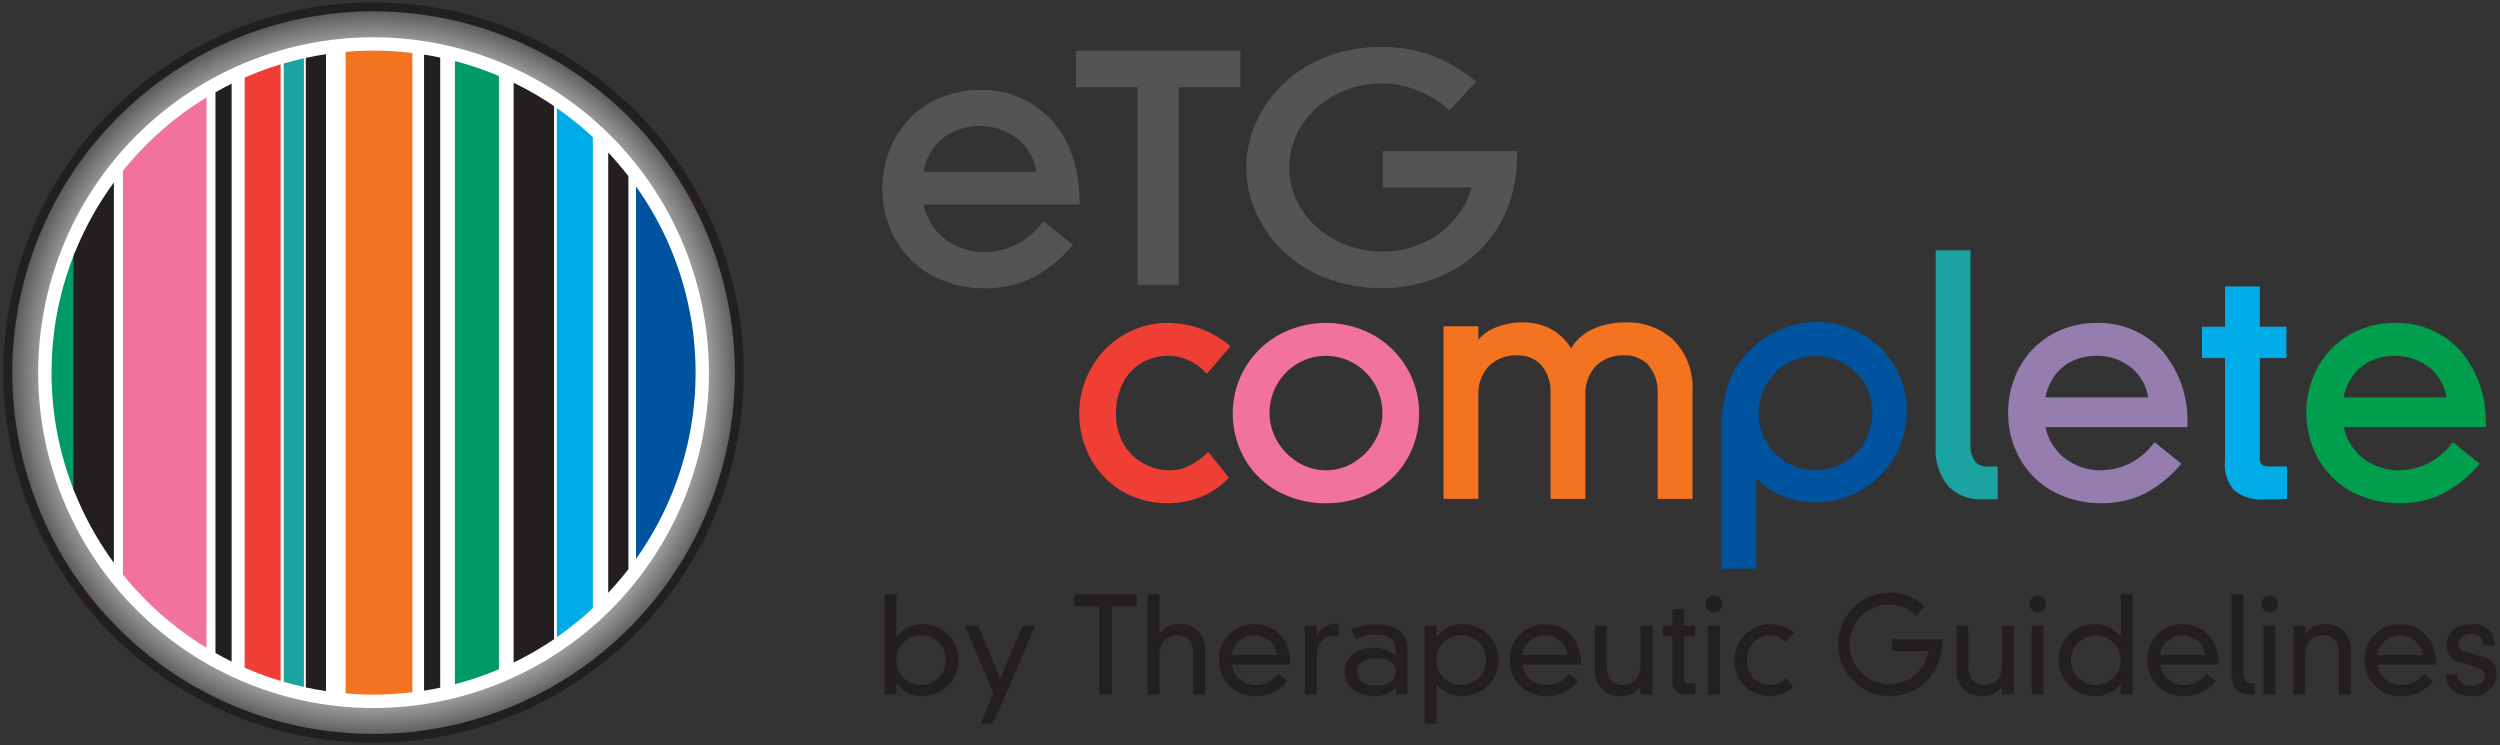 <svg id="Layer_1" data-name="Layer 1" xmlns="http://www.w3.org/2000/svg" xmlns:xlink="http://www.w3.org/1999/xlink" viewBox="0 0 294.803 87.874"><rect x="0" y="0" width="294.803" height="87.874" fill="#333333" stroke="none"/><defs><style>.cls-1{fill:none;}.cls-2{fill:#ef3e33;}.cls-3{fill:#f1729c;}.cls-4{fill:#f37321;}.cls-5{fill:#1aa3a0;}.cls-6{fill:#957db0;}.cls-7{fill:#00ace8;}.cls-8{fill:#009e4d;}.cls-9{fill:#545456;}.cls-10{fill:#00539f;}.cls-11{clip-path:url(#clip-path);}.cls-12{fill:url(#radial-gradient);}.cls-13{fill:#231f20;}.cls-14{fill:#fff;}.cls-15{fill:#009a66;}</style><clipPath id="clip-path"><path class="cls-1" d="M.925,43.939A43.129,43.129,0,1,0,44.052.808,43.129,43.129,0,0,0,.925,43.939"/></clipPath><radialGradient id="radial-gradient" cx="-405.791" cy="500.539" r="3.796" gradientTransform="matrix(11.36, 0, 0, -11.36, 4653.964, 5730.214)" gradientUnits="userSpaceOnUse"><stop offset="0" stop-color="#e9e7e7"/><stop offset="0.82" stop-color="#e9e7e7"/><stop offset="1" stop-color="#545456"/></radialGradient></defs><title>eTGComplete-logo</title><path class="cls-2" d="M142.194,53.557a8.064,8.064,0,0,1-1.932,1.351,5.106,5.106,0,0,1-2.187.55,6.436,6.436,0,0,1-4.635-1.864,6.633,6.633,0,0,1-1.837-4.711,7.983,7.983,0,0,1,.888-3.861,5.808,5.808,0,0,1,2.236-2.293,6.203,6.203,0,0,1,3.026-.771,5.954,5.954,0,0,1,4.286,1.86l.273.266L145.09,40.85l-.262-.232A10.424,10.424,0,0,0,141.867,38.88a11.467,11.467,0,0,0-4.184-.801,10.242,10.242,0,0,0-5.307,1.484,10.632,10.632,0,0,0-3.713,3.853,10.937,10.937,0,0,0-1.397,5.353,11.117,11.117,0,0,0,1.298,5.228,10.197,10.197,0,0,0,3.618,3.846,10.407,10.407,0,0,0,5.471,1.496h.015a10.756,10.756,0,0,0,3.785-.679,9.04,9.04,0,0,0,3.238-2.103l.224-.228-2.441-3.037Z"/><path class="cls-3" d="M165.914,43.416a10.704,10.704,0,0,0-3.872-3.853,11.629,11.629,0,0,0-11.37,0,10.675,10.675,0,0,0-3.872,3.853,10.55,10.55,0,0,0-1.431,5.315,10.788,10.788,0,0,0,1.378,5.33,10.246,10.246,0,0,0,3.827,3.823,11.706,11.706,0,0,0,5.778,1.458h.008a11.71,11.71,0,0,0,5.782-1.458,10.218,10.218,0,0,0,3.827-3.823,10.782,10.782,0,0,0,1.374-5.338,10.474,10.474,0,0,0-1.427-5.307m-2.9,5.307a6.696,6.696,0,0,1-.93,3.337,7.2,7.2,0,0,1-2.422,2.453,6.256,6.256,0,0,1-6.613,0A7.222,7.222,0,0,1,150.63,52.06a6.686,6.686,0,0,1-.93-3.326,6.937,6.937,0,0,1,.93-3.477,6.798,6.798,0,0,1,2.411-2.403,6.603,6.603,0,0,1,6.628,0,6.759,6.759,0,0,1,2.411,2.399,6.916,6.916,0,0,1,.934,3.47"/><path class="cls-4" d="M197.276,40.023a8.037,8.037,0,0,0-5.588-2.005h-.106a9.117,9.117,0,0,0-3.774.797,5.818,5.818,0,0,0-2.547,2.259,6.425,6.425,0,0,0-2.604-2.403,7.327,7.327,0,0,0-2.961-.653h-.292a8.072,8.072,0,0,0-3.216.68,4.795,4.795,0,0,0-1.857,1.374V38.47H170.223v20.36h4.108V46.606a4.751,4.751,0,0,1,1.298-3.504,4.625,4.625,0,0,1,3.314-1.2,3.738,3.738,0,0,1,2.737,1.078,4.83,4.83,0,0,1,1.162,3.466V58.831h4.112V46.602a4.715,4.715,0,0,1,1.291-3.5,4.647,4.647,0,0,1,3.326-1.2,3.738,3.738,0,0,1,2.737,1.078,4.83,4.83,0,0,1,1.165,3.466V58.831h4.112V46.063a8.006,8.006,0,0,0-2.308-6.04"/><path class="cls-5" d="M234.142,55.008a1.613,1.613,0,0,1-1.192-.547,3.097,3.097,0,0,1-.581-2.073V29.519h-4.111V52.654a6.693,6.693,0,0,0,1.53,4.73,5.359,5.359,0,0,0,3.967,1.5h1.815v-3.88Zm-.387,3.515h0v0Z"/><path class="cls-6" d="M253.844,52.418a7.78,7.78,0,0,1-6.017,3.041,6.928,6.928,0,0,1-4.521-1.56,6.342,6.342,0,0,1-2.1-3.531h16.746l-.004-.361a12.773,12.773,0,0,0-2.961-8.625,10.11,10.11,0,0,0-7.699-3.303,10.797,10.797,0,0,0-5.539,1.469,10.016,10.016,0,0,0-3.644,3.834,11.178,11.178,0,0,0-1.306,5.311,11.03,11.03,0,0,0,1.264,5.159,10.017,10.017,0,0,0,3.736,3.929,11.77,11.77,0,0,0,6.063,1.556h.027a11.194,11.194,0,0,0,4.856-1.059,13.835,13.835,0,0,0,4.241-3.318l.254-.281-3.17-2.528Zm-9.852-9.647a6.429,6.429,0,0,1,3.265-.812,6.325,6.325,0,0,1,4.195,1.507,5.744,5.744,0,0,1,1.875,3.398H241.19a6.668,6.668,0,0,1,.801-2.111,5.563,5.563,0,0,1,2.001-1.982"/><path class="cls-7" d="M267.728,55.005c-.683,0-.93-.14-1.025-.228a1.087,1.087,0,0,1-.22-.847V42.222h3.132V38.529h-3.132V33.779h-4.104v4.749h-2.718v3.694h2.718V54.299a4.647,4.647,0,0,0,1.059,3.504,5.104,5.104,0,0,0,3.705,1.086l.11-.004.512.004c.626,0,1.15-.015,1.587-.038l.334-.023v-3.823Z"/><path class="cls-8" d="M289.018,52.418a7.78,7.78,0,0,1-6.017,3.041,6.931,6.931,0,0,1-4.525-1.56,6.385,6.385,0,0,1-2.099-3.531h16.746l-.004-.361a12.773,12.773,0,0,0-2.961-8.625,10.108,10.108,0,0,0-7.695-3.303,10.756,10.756,0,0,0-5.539,1.469,9.939,9.939,0,0,0-3.648,3.834,11.223,11.223,0,0,0-1.306,5.311,11.076,11.076,0,0,0,1.264,5.159,10.045,10.045,0,0,0,3.736,3.929,11.77,11.77,0,0,0,6.063,1.556h.027a11.182,11.182,0,0,0,4.856-1.059,13.846,13.846,0,0,0,4.244-3.318l.251-.281-3.166-2.528Zm-9.852-9.647a6.753,6.753,0,0,1,7.46.691,5.77,5.77,0,0,1,1.875,3.402H276.361a6.609,6.609,0,0,1,.805-2.111,5.564,5.564,0,0,1,2.001-1.982"/><path class="cls-9" d="M127.314,23.722c-.057-3.948-1.15-7.141-3.257-9.487a11.102,11.102,0,0,0-8.462-3.633,11.804,11.804,0,0,0-6.097,1.617,10.965,10.965,0,0,0-4.009,4.218,12.342,12.342,0,0,0-1.439,5.839,12.108,12.108,0,0,0,1.393,5.679,11.1,11.1,0,0,0,4.108,4.324,13.006,13.006,0,0,0,6.67,1.712h.038a12.292,12.292,0,0,0,5.33-1.169,15.165,15.165,0,0,0,4.673-3.648l.277-.307-3.485-2.779-.247.289a8.554,8.554,0,0,1-6.625,3.345,7.629,7.629,0,0,1-4.981-1.716,6.985,6.985,0,0,1-2.301-3.884h18.416Zm-15.349-7.961a7.127,7.127,0,0,1,3.591-.892,6.978,6.978,0,0,1,4.616,1.655,6.337,6.337,0,0,1,2.065,3.743H108.882a7.396,7.396,0,0,1,.881-2.323,6.221,6.221,0,0,1,2.202-2.183"/><polygon class="cls-9" points="126.891 10.279 134.153 10.279 134.153 33.581 139.001 33.581 139.001 10.279 146.268 10.279 146.268 5.978 126.891 5.978 126.891 10.279"/><path class="cls-9" d="M163.072,17.812v4.301h10.463a10.072,10.072,0,0,1-2.005,3.755,10.52,10.52,0,0,1-3.804,2.817,11.851,11.851,0,0,1-10.114-.304,10.746,10.746,0,0,1-4.009-3.5,9.223,9.223,0,0,1-.03-10.231,10.579,10.579,0,0,1,3.975-3.508,11.963,11.963,0,0,1,5.421-1.31,11.548,11.548,0,0,1,3.85.706,12.012,12.012,0,0,1,3.694,2.115l.425.357,3.147-3.382-.509-.387a17.539,17.539,0,0,0-5.319-2.893,16.913,16.913,0,0,0-5.121-.812h-.175a18.253,18.253,0,0,0-6.792,1.253,15.23,15.23,0,0,0-5.027,3.284,14.301,14.301,0,0,0-3.109,4.567,12.799,12.799,0,0,0,0,10.231,14.327,14.327,0,0,0,3.109,4.563,15.287,15.287,0,0,0,5.03,3.284,18.133,18.133,0,0,0,6.788,1.253h.008a17.323,17.323,0,0,0,7.866-1.837,14.589,14.589,0,0,0,5.801-5.319,15.913,15.913,0,0,0,2.255-8.409l.004-.592Z"/><path class="cls-10" d="M223.37,43.081a10.679,10.679,0,0,0-13.462-4.184,10.837,10.837,0,0,0-3.66,2.502c-1.815,1.887-2.817,3.66-3.265,8.124-.015.14-.007,10.827,0,17.183v.357h4.104V56.334a8.53,8.53,0,0,0,2.475,1.883,10.172,10.172,0,0,0,4.56,1.006,10.718,10.718,0,0,0,9.195-5.182,11.027,11.027,0,0,0,1.522-5.653,10.297,10.297,0,0,0-1.469-5.307m-9.415-1.116a7.012,7.012,0,0,1,3.713,1.014,6.668,6.668,0,0,1,3.124,5.562,7.104,7.104,0,0,1-.987,3.709,6.622,6.622,0,0,1-2.479,2.373,6.831,6.831,0,0,1-3.261.835,6.6,6.6,0,0,1-3.364-.911,6.732,6.732,0,0,1-3.326-5.808,6.858,6.858,0,0,1,.926-3.428,6.928,6.928,0,0,1,2.399-2.426,6.344,6.344,0,0,1,3.253-.919"/><g class="cls-11"><rect class="cls-12" x="0.925" y="0.808" width="86.258" height="86.258"/></g><path class="cls-13" d="M44.053,87.592A43.655,43.655,0,1,1,87.707,43.937,43.701,43.701,0,0,1,44.053,87.592m0-86.258A42.605,42.605,0,1,0,86.659,43.937,42.65,42.65,0,0,0,44.053,1.334"/><path class="cls-14" d="M44.05,4.395a39.547,39.547,0,1,0,39.547,39.547A39.592,39.592,0,0,0,44.05,4.395"/><path class="cls-3" d="M14.49,20.146V67.738a38.136,38.136,0,0,0,9.863,8.656V11.491a38.282,38.282,0,0,0-9.863,8.656"/><path class="cls-10" d="M82.022,43.943a37.757,37.757,0,0,0-7.023-21.958V65.901a37.757,37.757,0,0,0,7.023-21.958"/><path class="cls-2" d="M28.85,9.155V78.728a37.276,37.276,0,0,0,4.241,1.568V7.587A38.015,38.015,0,0,0,28.85,9.155"/><path class="cls-4" d="M44.05,5.97c-1.109,0-2.206.057-3.292.152V81.765c1.086.091,2.183.148,3.292.148a37.854,37.854,0,0,0,4.575-.285V6.255A38.623,38.623,0,0,0,44.05,5.97"/><path class="cls-7" d="M65.668,12.752V75.134a38.316,38.316,0,0,0,4.241-3.421V16.172a38.316,38.316,0,0,0-4.241-3.421"/><path class="cls-15" d="M53.644,7.202v73.483a37.615,37.615,0,0,0,5.19-1.765V8.967a37.601,37.601,0,0,0-5.19-1.765"/><path class="cls-15" d="M6.08,43.943A37.778,37.778,0,0,0,8.915,58.324V29.562A37.779,37.779,0,0,0,6.08,43.943"/><path class="cls-13" d="M36.06,6.823V81.061c.79.171,1.579.319,2.384.437V6.386c-.805.121-1.595.27-2.384.437"/><path class="cls-13" d="M8.663,30.2V57.686a37.805,37.805,0,0,0,4.768,8.679V21.521A37.728,37.728,0,0,0,8.663,30.2"/><path class="cls-13" d="M60.567,9.757V78.13a38.321,38.321,0,0,0,4.768-2.756V12.513a38.334,38.334,0,0,0-4.768-2.756"/><path class="cls-13" d="M50.003,6.44V81.446c.642-.102,1.276-.22,1.906-.353V6.793c-.63-.133-1.264-.251-1.906-.353"/><path class="cls-13" d="M25.407,10.881V77.003q.94.535,1.906,1.014V9.867c-.645.319-1.279.661-1.906,1.014"/><path class="cls-13" d="M71.721,17.981V69.908q1.258-1.344,2.384-2.798V20.779q-1.127-1.458-2.384-2.798"/><path class="cls-5" d="M33.457,7.485V80.403q1.179.342,2.38.607V6.874q-1.202.268-2.38.611"/><path class="cls-13" d="M104.314,70.077h1.399V75.068h.031a3.732,3.732,0,0,1,3.08-1.463,4.185,4.185,0,0,1,4.214,4.152,4.264,4.264,0,0,1-4.277,4.323,3.549,3.549,0,0,1-3.017-1.43h-.031V81.894h-1.399Zm4.26,4.836a2.931,2.931,0,1,0,2.97,2.861A2.893,2.893,0,0,0,108.574,74.912Z"/><path class="cls-13" d="M117.146,81.769l-3.374-7.977h1.586l2.597,6.252,2.628-6.252h1.492l-4.976,11.523h-1.461Z"/><path class="cls-13" d="M129.621,71.476h-2.953V70.077h7.402V71.476h-2.955V81.894h-1.494Z"/><path class="cls-13" d="M140.711,77.182c0-1.213-.497-2.27-1.881-2.27-1.307,0-2.1.886-2.1,2.425V81.894h-1.399V70.077H136.73v4.664h.032a2.547,2.547,0,0,1,2.223-1.135,2.875,2.875,0,0,1,3.124,3.049v5.24H140.711Z"/><path class="cls-13" d="M151.817,80.323a4.662,4.662,0,0,1-3.654,1.757,4.175,4.175,0,0,1-4.416-4.245,4.089,4.089,0,0,1,4.183-4.231c2.503,0,4.245,1.913,4.245,4.774h-6.936a2.813,2.813,0,0,0,2.908,2.395,3.377,3.377,0,0,0,2.597-1.305ZM150.589,77.23a2.702,2.702,0,0,0-5.349,0Z"/><path class="cls-13" d="M153.875,73.792h1.399v1.151h.031a2.314,2.314,0,0,1,2.55-1.338v1.478a2.882,2.882,0,0,0-.637-.079c-1.166,0-1.944.808-1.944,2.287V81.894h-1.399Z"/><path class="cls-13" d="M164.559,76.467c0-1.338-1.338-1.632-2.425-1.632a4.969,4.969,0,0,0-2.24.559l-.606-1.166a7.401,7.401,0,0,1,2.924-.622c1.944,0,3.748.824,3.748,2.753v5.536h-1.307v-.87a3.295,3.295,0,0,1-2.581,1.057c-1.975,0-3.529-1.105-3.529-2.908,0-1.477,1.259-2.784,3.513-2.784a3.688,3.688,0,0,1,2.504.918Zm-2.24,1.151c-1.71,0-2.285.824-2.285,1.617s.576,1.617,2.285,1.617,2.287-.824,2.287-1.617S164.03,77.618,162.319,77.618Z"/><path class="cls-13" d="M167.998,73.792h1.399V75.068h.031a3.732,3.732,0,0,1,3.08-1.463,4.185,4.185,0,0,1,4.214,4.152,4.264,4.264,0,0,1-4.277,4.323,3.549,3.549,0,0,1-3.017-1.43h-.031v4.664h-1.399Zm4.26,1.12a2.931,2.931,0,1,0,2.97,2.861A2.893,2.893,0,0,0,172.258,74.912Z"/><path class="cls-13" d="M186.101,80.323a4.662,4.662,0,0,1-3.654,1.757,4.175,4.175,0,0,1-4.416-4.245,4.089,4.089,0,0,1,4.183-4.231c2.503,0,4.245,1.913,4.245,4.774h-6.936a2.813,2.813,0,0,0,2.908,2.395,3.378,3.378,0,0,0,2.597-1.305ZM184.873,77.23a2.702,2.702,0,0,0-5.349,0Z"/><path class="cls-13" d="M193.445,80.945h-.031a2.547,2.547,0,0,1-2.223,1.136,2.875,2.875,0,0,1-3.126-3.047V73.792h1.399v4.712c0,1.213.498,2.27,1.882,2.27,1.305,0,2.099-.886,2.099-2.426V73.792h1.399V81.894H193.445Z"/><path class="cls-13" d="M197.196,71.833h1.399v1.96h1.291V75.02H198.595v4.976c0,.437.14.591.685.591h.637v1.291c-.202.015-.529.015-.856.015-1.43,0-1.865-.497-1.865-1.742V75.02h-1.12V73.792h1.12Z"/><path class="cls-13" d="M202.11,70.246a.98.98,0,1,1-.98.98A.976.976,0,0,1,202.11,70.246Zm-.699,3.546h1.4V81.894h-1.4Z"/><path class="cls-13" d="M210.586,75.721a2.619,2.619,0,0,0-1.882-.808,2.71,2.71,0,0,0-2.674,3.001,2.685,2.685,0,0,0,4.618,2.037l.824,1.026a3.88,3.88,0,0,1-2.799,1.105,4.101,4.101,0,0,1-4.135-4.214,4.205,4.205,0,0,1,4.151-4.261,4.503,4.503,0,0,1,2.847,1.011Z"/><path class="cls-13" d="M223.093,75.378h5.956c0,4.246-2.924,6.702-6.235,6.702a6.096,6.096,0,1,1,4.167-10.589l-.949,1.119a4.869,4.869,0,0,0-3.219-1.321,4.696,4.696,0,1,0,4.603,5.488H223.093Z"/><path class="cls-13" d="M236.083,80.945h-.031a2.547,2.547,0,0,1-2.223,1.136,2.875,2.875,0,0,1-3.126-3.047V73.792h1.399v4.712c0,1.213.498,2.27,1.882,2.27,1.305,0,2.099-.886,2.099-2.426V73.792h1.399V81.894h-1.399Z"/><path class="cls-13" d="M240.284,70.246a.98.98,0,1,1-.98.98A.976.976,0,0,1,240.284,70.246Zm-.699,3.546h1.399V81.894h-1.399Z"/><path class="cls-13" d="M250.084,70.077h1.399V81.894h-1.399V80.65h-.032a3.549,3.549,0,0,1-3.016,1.43,4.263,4.263,0,0,1-4.276-4.323,4.184,4.184,0,0,1,4.214-4.152,3.731,3.731,0,0,1,3.078,1.463h.032Zm-2.862,4.836a2.931,2.931,0,1,0,2.862,2.939A2.931,2.931,0,0,0,247.222,74.912Z"/><path class="cls-13" d="M261.282,80.323a4.662,4.662,0,0,1-3.654,1.757,4.175,4.175,0,0,1-4.416-4.245,4.089,4.089,0,0,1,4.183-4.231c2.503,0,4.245,1.913,4.245,4.774h-6.935a2.813,2.813,0,0,0,2.908,2.395,3.378,3.378,0,0,0,2.597-1.305ZM260.054,77.23a2.702,2.702,0,0,0-5.349,0Z"/><path class="cls-13" d="M264.551,70.077V79.359c0,.918.451,1.228.901,1.228h.421V81.894h-.576c-1.291,0-2.146-.731-2.146-2.425V70.077Z"/><path class="cls-13" d="M267.631,70.246a.98.98,0,1,1-.98.98A.976.976,0,0,1,267.631,70.246Zm-.699,3.546h1.399V81.894H266.932Z"/><path class="cls-13" d="M275.813,77.182c0-1.213-.497-2.27-1.881-2.27-1.307,0-2.1.886-2.1,2.425V81.894h-1.399V73.792h1.399v.949h.032a2.547,2.547,0,0,1,2.223-1.135,2.875,2.875,0,0,1,3.124,3.049v5.24H275.813Z"/><path class="cls-13" d="M286.919,80.323a4.662,4.662,0,0,1-3.654,1.757,4.175,4.175,0,0,1-4.416-4.245,4.089,4.089,0,0,1,4.183-4.231c2.503,0,4.245,1.913,4.245,4.774h-6.936a2.813,2.813,0,0,0,2.908,2.395,3.378,3.378,0,0,0,2.597-1.305ZM285.69,77.23a2.702,2.702,0,0,0-5.349,0Z"/><path class="cls-13" d="M289.722,79.53a1.534,1.534,0,0,0,1.679,1.322c1.259,0,1.601-.685,1.601-1.167,0-.529-.343-.855-1.43-1.151l-1.415-.389a2.005,2.005,0,0,1-1.648-2.083c0-1.338,1.011-2.458,2.892-2.458a2.456,2.456,0,0,1,2.783,2.519h-1.307a1.351,1.351,0,0,0-1.508-1.369c-.887,0-1.461.529-1.461,1.166,0,.451.248.793.901.98l1.898.545a1.99,1.99,0,0,1,1.694,2.114,2.663,2.663,0,0,1-2.939,2.52c-1.896,0-3.001-1.011-3.047-2.55Z"/></svg>